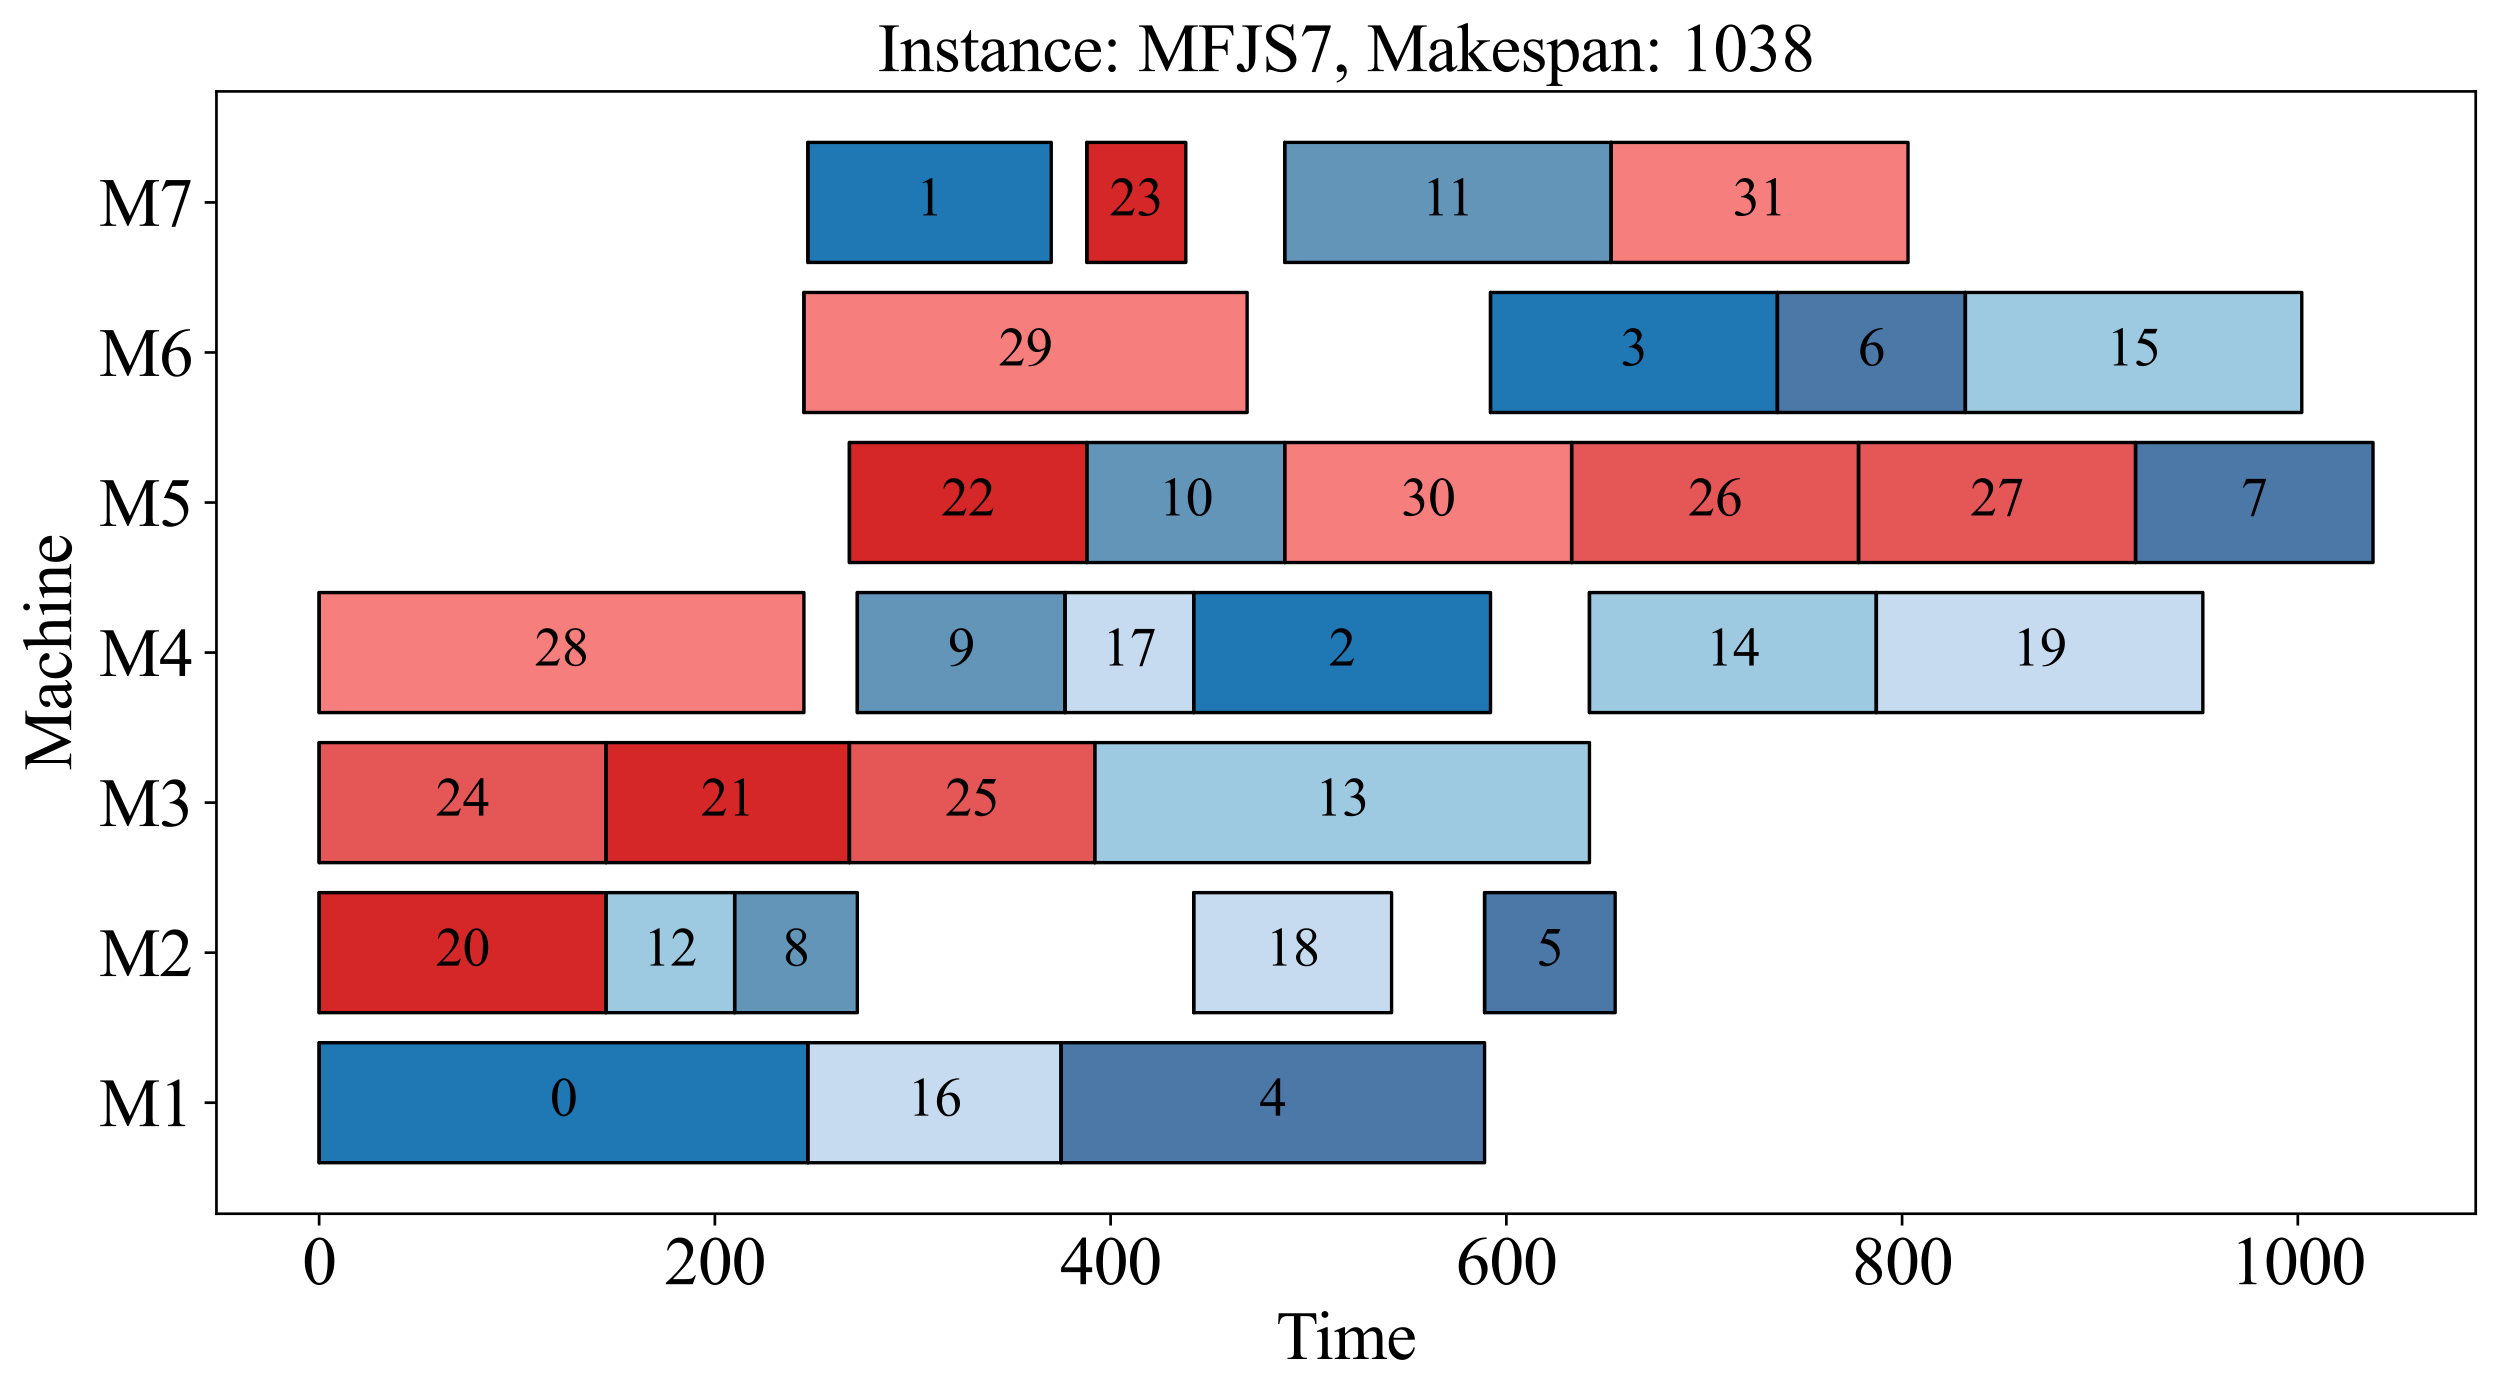 <?xml version="1.0" encoding="utf-8" standalone="no"?>
<!DOCTYPE svg PUBLIC "-//W3C//DTD SVG 1.1//EN"
  "http://www.w3.org/Graphics/SVG/1.1/DTD/svg11.dtd">
<svg xmlns:xlink="http://www.w3.org/1999/xlink" width="740.95pt" height="414.259pt" viewBox="0 0 740.95 414.259" xmlns="http://www.w3.org/2000/svg" version="1.1">
 <defs>
  <style type="text/css">*{stroke-linejoin: round; stroke-linecap: butt}</style>
 </defs>
 <g id="figure_1">
  <g id="patch_1">
   <path d="M 0 414.259 
L 740.95 414.259 
L 740.95 0 
L 0 0 
z
" style="fill: #ffffff"/>
  </g>
  <g id="axes_1">
   <g id="patch_2">
    <path d="M 64.15 359.728 
L 733.75 359.728 
L 733.75 27.087 
L 64.15 27.087 
z
" style="fill: #ffffff"/>
   </g>
   <g id="PolyCollection_1">
    <defs>
     <path id="mf89836105e" d="M 94.586 -69.651 
L 94.586 -105.228 
L 239.438 -105.228 
L 239.438 -69.651 
z
" style="stroke: #000000"/>
    </defs>
    <g clip-path="url(#p5d60ebfbbe)">
     <use xlink:href="#mf89836105e" x="0" y="414.259" style="fill: #1f77b4; stroke: #000000"/>
    </g>
   </g>
   <g id="PolyCollection_2">
    <path d="M 94.586 344.608 
L 94.586 309.031 
L 94.586 309.031 
L 94.586 344.608 
z
" clip-path="url(#p5d60ebfbbe)" style="fill: url(#h85e0f3975d); stroke: #000000"/>
   </g>
   <g id="PolyCollection_3">
    <defs>
     <path id="m69dcc6cccb" d="M 239.438 -69.651 
L 239.438 -105.228 
L 314.502 -105.228 
L 314.502 -69.651 
z
" style="stroke: #000000"/>
    </defs>
    <g clip-path="url(#p5d60ebfbbe)">
     <use xlink:href="#m69dcc6cccb" x="0" y="414.259" style="fill: #c6dbef; stroke: #000000"/>
    </g>
   </g>
   <g id="PolyCollection_4">
    <path d="M 239.438 344.608 
L 239.438 309.031 
L 239.438 309.031 
L 239.438 344.608 
z
" clip-path="url(#p5d60ebfbbe)" style="fill: url(#h85e0f3975d); stroke: #000000"/>
   </g>
   <g id="PolyCollection_5">
    <defs>
     <path id="m7024eeb50c" d="M 314.502 -69.651 
L 314.502 -105.228 
L 440.001 -105.228 
L 440.001 -69.651 
z
" style="stroke: #000000"/>
    </defs>
    <g clip-path="url(#p5d60ebfbbe)">
     <use xlink:href="#m7024eeb50c" x="0" y="414.259" style="fill: #4c78a8; stroke: #000000"/>
    </g>
   </g>
   <g id="PolyCollection_6">
    <path d="M 314.502 344.608 
L 314.502 309.031 
L 314.502 309.031 
L 314.502 344.608 
z
" clip-path="url(#p5d60ebfbbe)" style="fill: url(#h85e0f3975d); stroke: #000000"/>
   </g>
   <g id="PolyCollection_7">
    <defs>
     <path id="mab4f944aed" d="M 94.586 -114.122 
L 94.586 -149.698 
L 179.621 -149.698 
L 179.621 -114.122 
z
" style="stroke: #000000"/>
    </defs>
    <g clip-path="url(#p5d60ebfbbe)">
     <use xlink:href="#mab4f944aed" x="0" y="414.259" style="fill: #d62728; stroke: #000000"/>
    </g>
   </g>
   <g id="PolyCollection_8">
    <path d="M 94.586 300.137 
L 94.586 264.56 
L 94.586 264.56 
L 94.586 300.137 
z
" clip-path="url(#p5d60ebfbbe)" style="fill: url(#h85e0f3975d); stroke: #000000"/>
   </g>
   <g id="PolyCollection_9">
    <defs>
     <path id="m77230683ec" d="M 179.621 -114.122 
L 179.621 -149.698 
L 217.739 -149.698 
L 217.739 -114.122 
z
" style="stroke: #000000"/>
    </defs>
    <g clip-path="url(#p5d60ebfbbe)">
     <use xlink:href="#m77230683ec" x="0" y="414.259" style="fill: #9ecae1; stroke: #000000"/>
    </g>
   </g>
   <g id="PolyCollection_10">
    <path d="M 179.621 300.137 
L 179.621 264.56 
L 179.621 264.56 
L 179.621 300.137 
z
" clip-path="url(#p5d60ebfbbe)" style="fill: url(#h85e0f3975d); stroke: #000000"/>
   </g>
   <g id="PolyCollection_11">
    <defs>
     <path id="mb1f17c4c2d" d="M 217.739 -114.122 
L 217.739 -149.698 
L 254.099 -149.698 
L 254.099 -114.122 
z
" style="stroke: #000000"/>
    </defs>
    <g clip-path="url(#p5d60ebfbbe)">
     <use xlink:href="#mb1f17c4c2d" x="0" y="414.259" style="fill: #6395b9; stroke: #000000"/>
    </g>
   </g>
   <g id="PolyCollection_12">
    <path d="M 217.739 300.137 
L 217.739 264.56 
L 217.739 264.56 
L 217.739 300.137 
z
" clip-path="url(#p5d60ebfbbe)" style="fill: url(#h85e0f3975d); stroke: #000000"/>
   </g>
   <g id="PolyCollection_13">
    <defs>
     <path id="md729ed1749" d="M 353.794 -114.122 
L 353.794 -149.698 
L 412.438 -149.698 
L 412.438 -114.122 
z
" style="stroke: #000000"/>
    </defs>
    <g clip-path="url(#p5d60ebfbbe)">
     <use xlink:href="#md729ed1749" x="0" y="414.259" style="fill: #c6dbef; stroke: #000000"/>
    </g>
   </g>
   <g id="PolyCollection_14">
    <path d="M 353.794 300.137 
L 353.794 264.56 
L 353.794 264.56 
L 353.794 300.137 
z
" clip-path="url(#p5d60ebfbbe)" style="fill: url(#h85e0f3975d); stroke: #000000"/>
   </g>
   <g id="PolyCollection_15">
    <defs>
     <path id="m63393c65c1" d="M 440.001 -114.122 
L 440.001 -149.698 
L 478.706 -149.698 
L 478.706 -114.122 
z
" style="stroke: #000000"/>
    </defs>
    <g clip-path="url(#p5d60ebfbbe)">
     <use xlink:href="#m63393c65c1" x="0" y="414.259" style="fill: #4c78a8; stroke: #000000"/>
    </g>
   </g>
   <g id="PolyCollection_16">
    <path d="M 440.001 300.137 
L 440.001 264.56 
L 440.001 264.56 
L 440.001 300.137 
z
" clip-path="url(#p5d60ebfbbe)" style="fill: url(#h85e0f3975d); stroke: #000000"/>
   </g>
   <g id="PolyCollection_17">
    <defs>
     <path id="m875f317a3b" d="M 94.586 -158.592 
L 94.586 -194.169 
L 179.621 -194.169 
L 179.621 -158.592 
z
" style="stroke: #000000"/>
    </defs>
    <g clip-path="url(#p5d60ebfbbe)">
     <use xlink:href="#m875f317a3b" x="0" y="414.259" style="fill: #e45756; stroke: #000000"/>
    </g>
   </g>
   <g id="PolyCollection_18">
    <path d="M 94.586 255.666 
L 94.586 220.09 
L 94.586 220.09 
L 94.586 255.666 
z
" clip-path="url(#p5d60ebfbbe)" style="fill: url(#h85e0f3975d); stroke: #000000"/>
   </g>
   <g id="PolyCollection_19">
    <defs>
     <path id="mcb852b70fd" d="M 179.621 -158.592 
L 179.621 -194.169 
L 251.753 -194.169 
L 251.753 -158.592 
z
" style="stroke: #000000"/>
    </defs>
    <g clip-path="url(#p5d60ebfbbe)">
     <use xlink:href="#mcb852b70fd" x="0" y="414.259" style="fill: #d62728; stroke: #000000"/>
    </g>
   </g>
   <g id="PolyCollection_20">
    <path d="M 179.621 255.666 
L 179.621 220.09 
L 179.621 220.09 
L 179.621 255.666 
z
" clip-path="url(#p5d60ebfbbe)" style="fill: url(#h85e0f3975d); stroke: #000000"/>
   </g>
   <g id="PolyCollection_21">
    <defs>
     <path id="mfdaffe1501" d="M 251.753 -158.592 
L 251.753 -194.169 
L 324.472 -194.169 
L 324.472 -158.592 
z
" style="stroke: #000000"/>
    </defs>
    <g clip-path="url(#p5d60ebfbbe)">
     <use xlink:href="#mfdaffe1501" x="0" y="414.259" style="fill: #e45756; stroke: #000000"/>
    </g>
   </g>
   <g id="PolyCollection_22">
    <path d="M 251.753 255.666 
L 251.753 220.09 
L 251.753 220.09 
L 251.753 255.666 
z
" clip-path="url(#p5d60ebfbbe)" style="fill: url(#h85e0f3975d); stroke: #000000"/>
   </g>
   <g id="PolyCollection_23">
    <defs>
     <path id="m61d814d3f2" d="M 324.472 -158.592 
L 324.472 -194.169 
L 471.082 -194.169 
L 471.082 -158.592 
z
" style="stroke: #000000"/>
    </defs>
    <g clip-path="url(#p5d60ebfbbe)">
     <use xlink:href="#m61d814d3f2" x="0" y="414.259" style="fill: #9ecae1; stroke: #000000"/>
    </g>
   </g>
   <g id="PolyCollection_24">
    <path d="M 324.472 255.666 
L 324.472 220.09 
L 324.472 220.09 
L 324.472 255.666 
z
" clip-path="url(#p5d60ebfbbe)" style="fill: url(#h85e0f3975d); stroke: #000000"/>
   </g>
   <g id="PolyCollection_25">
    <defs>
     <path id="m79b94ce0c8" d="M 94.586 -203.063 
L 94.586 -238.639 
L 238.265 -238.639 
L 238.265 -203.063 
z
" style="stroke: #000000"/>
    </defs>
    <g clip-path="url(#p5d60ebfbbe)">
     <use xlink:href="#m79b94ce0c8" x="0" y="414.259" style="fill: #f67e7d; stroke: #000000"/>
    </g>
   </g>
   <g id="PolyCollection_26">
    <path d="M 94.586 211.196 
L 94.586 175.619 
L 94.586 175.619 
L 94.586 211.196 
z
" clip-path="url(#p5d60ebfbbe)" style="fill: url(#h85e0f3975d); stroke: #000000"/>
   </g>
   <g id="PolyCollection_27">
    <defs>
     <path id="mf07943f5a1" d="M 254.099 -203.063 
L 254.099 -238.639 
L 315.675 -238.639 
L 315.675 -203.063 
z
" style="stroke: #000000"/>
    </defs>
    <g clip-path="url(#p5d60ebfbbe)">
     <use xlink:href="#mf07943f5a1" x="0" y="414.259" style="fill: #6395b9; stroke: #000000"/>
    </g>
   </g>
   <g id="PolyCollection_28">
    <path d="M 254.099 211.196 
L 254.099 175.619 
L 254.099 175.619 
L 254.099 211.196 
z
" clip-path="url(#p5d60ebfbbe)" style="fill: url(#h85e0f3975d); stroke: #000000"/>
   </g>
   <g id="PolyCollection_29">
    <defs>
     <path id="madc2fd89ce" d="M 315.675 -203.063 
L 315.675 -238.639 
L 353.794 -238.639 
L 353.794 -203.063 
z
" style="stroke: #000000"/>
    </defs>
    <g clip-path="url(#p5d60ebfbbe)">
     <use xlink:href="#madc2fd89ce" x="0" y="414.259" style="fill: #c6dbef; stroke: #000000"/>
    </g>
   </g>
   <g id="PolyCollection_30">
    <path d="M 315.675 211.196 
L 315.675 175.619 
L 315.675 175.619 
L 315.675 211.196 
z
" clip-path="url(#p5d60ebfbbe)" style="fill: url(#h85e0f3975d); stroke: #000000"/>
   </g>
   <g id="PolyCollection_31">
    <defs>
     <path id="m8efc95ca44" d="M 353.794 -203.063 
L 353.794 -238.639 
L 441.76 -238.639 
L 441.76 -203.063 
z
" style="stroke: #000000"/>
    </defs>
    <g clip-path="url(#p5d60ebfbbe)">
     <use xlink:href="#m8efc95ca44" x="0" y="414.259" style="fill: #1f77b4; stroke: #000000"/>
    </g>
   </g>
   <g id="PolyCollection_32">
    <path d="M 353.794 211.196 
L 353.794 175.619 
L 353.794 175.619 
L 353.794 211.196 
z
" clip-path="url(#p5d60ebfbbe)" style="fill: url(#h85e0f3975d); stroke: #000000"/>
   </g>
   <g id="PolyCollection_33">
    <defs>
     <path id="me6c454a712" d="M 471.082 -203.063 
L 471.082 -238.639 
L 556.117 -238.639 
L 556.117 -203.063 
z
" style="stroke: #000000"/>
    </defs>
    <g clip-path="url(#p5d60ebfbbe)">
     <use xlink:href="#me6c454a712" x="0" y="414.259" style="fill: #9ecae1; stroke: #000000"/>
    </g>
   </g>
   <g id="PolyCollection_34">
    <path d="M 471.082 211.196 
L 471.082 175.619 
L 471.082 175.619 
L 471.082 211.196 
z
" clip-path="url(#p5d60ebfbbe)" style="fill: url(#h85e0f3975d); stroke: #000000"/>
   </g>
   <g id="PolyCollection_35">
    <defs>
     <path id="m1a53b608cd" d="M 556.117 -203.063 
L 556.117 -238.639 
L 652.88 -238.639 
L 652.88 -203.063 
z
" style="stroke: #000000"/>
    </defs>
    <g clip-path="url(#p5d60ebfbbe)">
     <use xlink:href="#m1a53b608cd" x="0" y="414.259" style="fill: #c6dbef; stroke: #000000"/>
    </g>
   </g>
   <g id="PolyCollection_36">
    <path d="M 556.117 211.196 
L 556.117 175.619 
L 556.117 175.619 
L 556.117 211.196 
z
" clip-path="url(#p5d60ebfbbe)" style="fill: url(#h85e0f3975d); stroke: #000000"/>
   </g>
   <g id="PolyCollection_37">
    <defs>
     <path id="m6e0bcd5941" d="M 251.753 -247.534 
L 251.753 -283.11 
L 322.126 -283.11 
L 322.126 -247.534 
z
" style="stroke: #000000"/>
    </defs>
    <g clip-path="url(#p5d60ebfbbe)">
     <use xlink:href="#m6e0bcd5941" x="0" y="414.259" style="fill: #d62728; stroke: #000000"/>
    </g>
   </g>
   <g id="PolyCollection_38">
    <path d="M 251.753 166.725 
L 251.753 131.149 
L 251.753 131.149 
L 251.753 166.725 
z
" clip-path="url(#p5d60ebfbbe)" style="fill: url(#h85e0f3975d); stroke: #000000"/>
   </g>
   <g id="PolyCollection_39">
    <defs>
     <path id="ma40f584b06" d="M 322.126 -247.534 
L 322.126 -283.11 
L 380.77 -283.11 
L 380.77 -247.534 
z
" style="stroke: #000000"/>
    </defs>
    <g clip-path="url(#p5d60ebfbbe)">
     <use xlink:href="#ma40f584b06" x="0" y="414.259" style="fill: #6395b9; stroke: #000000"/>
    </g>
   </g>
   <g id="PolyCollection_40">
    <path d="M 322.126 166.725 
L 322.126 131.149 
L 322.126 131.149 
L 322.126 166.725 
z
" clip-path="url(#p5d60ebfbbe)" style="fill: url(#h85e0f3975d); stroke: #000000"/>
   </g>
   <g id="PolyCollection_41">
    <defs>
     <path id="mcd72a013cd" d="M 380.77 -247.534 
L 380.77 -283.11 
L 465.804 -283.11 
L 465.804 -247.534 
z
" style="stroke: #000000"/>
    </defs>
    <g clip-path="url(#p5d60ebfbbe)">
     <use xlink:href="#mcd72a013cd" x="0" y="414.259" style="fill: #f67e7d; stroke: #000000"/>
    </g>
   </g>
   <g id="PolyCollection_42">
    <path d="M 380.77 166.725 
L 380.77 131.149 
L 380.77 131.149 
L 380.77 166.725 
z
" clip-path="url(#p5d60ebfbbe)" style="fill: url(#h85e0f3975d); stroke: #000000"/>
   </g>
   <g id="PolyCollection_43">
    <defs>
     <path id="m6e0ceb8369" d="M 465.804 -247.534 
L 465.804 -283.11 
L 550.839 -283.11 
L 550.839 -247.534 
z
" style="stroke: #000000"/>
    </defs>
    <g clip-path="url(#p5d60ebfbbe)">
     <use xlink:href="#m6e0ceb8369" x="0" y="414.259" style="fill: #e45756; stroke: #000000"/>
    </g>
   </g>
   <g id="PolyCollection_44">
    <path d="M 465.804 166.725 
L 465.804 131.149 
L 465.804 131.149 
L 465.804 166.725 
z
" clip-path="url(#p5d60ebfbbe)" style="fill: url(#h85e0f3975d); stroke: #000000"/>
   </g>
   <g id="PolyCollection_45">
    <defs>
     <path id="m9258ae0537" d="M 550.839 -247.534 
L 550.839 -283.11 
L 632.941 -283.11 
L 632.941 -247.534 
z
" style="stroke: #000000"/>
    </defs>
    <g clip-path="url(#p5d60ebfbbe)">
     <use xlink:href="#m9258ae0537" x="0" y="414.259" style="fill: #e45756; stroke: #000000"/>
    </g>
   </g>
   <g id="PolyCollection_46">
    <path d="M 550.839 166.725 
L 550.839 131.149 
L 550.839 131.149 
L 550.839 166.725 
z
" clip-path="url(#p5d60ebfbbe)" style="fill: url(#h85e0f3975d); stroke: #000000"/>
   </g>
   <g id="PolyCollection_47">
    <defs>
     <path id="md51c02281c" d="M 632.941 -247.534 
L 632.941 -283.11 
L 703.314 -283.11 
L 703.314 -247.534 
z
" style="stroke: #000000"/>
    </defs>
    <g clip-path="url(#p5d60ebfbbe)">
     <use xlink:href="#md51c02281c" x="0" y="414.259" style="fill: #4c78a8; stroke: #000000"/>
    </g>
   </g>
   <g id="PolyCollection_48">
    <path d="M 632.941 166.725 
L 632.941 131.149 
L 632.941 131.149 
L 632.941 166.725 
z
" clip-path="url(#p5d60ebfbbe)" style="fill: url(#h85e0f3975d); stroke: #000000"/>
   </g>
   <g id="PolyCollection_49">
    <defs>
     <path id="m4e1e59076a" d="M 238.265 -292.004 
L 238.265 -327.581 
L 369.628 -327.581 
L 369.628 -292.004 
z
" style="stroke: #000000"/>
    </defs>
    <g clip-path="url(#p5d60ebfbbe)">
     <use xlink:href="#m4e1e59076a" x="0" y="414.259" style="fill: #f67e7d; stroke: #000000"/>
    </g>
   </g>
   <g id="PolyCollection_50">
    <path d="M 238.265 122.255 
L 238.265 86.678 
L 238.265 86.678 
L 238.265 122.255 
z
" clip-path="url(#p5d60ebfbbe)" style="fill: url(#h85e0f3975d); stroke: #000000"/>
   </g>
   <g id="PolyCollection_51">
    <defs>
     <path id="m67e226ffb9" d="M 441.76 -292.004 
L 441.76 -327.581 
L 526.794 -327.581 
L 526.794 -292.004 
z
" style="stroke: #000000"/>
    </defs>
    <g clip-path="url(#p5d60ebfbbe)">
     <use xlink:href="#m67e226ffb9" x="0" y="414.259" style="fill: #1f77b4; stroke: #000000"/>
    </g>
   </g>
   <g id="PolyCollection_52">
    <path d="M 441.76 122.255 
L 441.76 86.678 
L 441.76 86.678 
L 441.76 122.255 
z
" clip-path="url(#p5d60ebfbbe)" style="fill: url(#h85e0f3975d); stroke: #000000"/>
   </g>
   <g id="PolyCollection_53">
    <defs>
     <path id="mf43736ccd5" d="M 526.794 -292.004 
L 526.794 -327.581 
L 582.506 -327.581 
L 582.506 -292.004 
z
" style="stroke: #000000"/>
    </defs>
    <g clip-path="url(#p5d60ebfbbe)">
     <use xlink:href="#mf43736ccd5" x="0" y="414.259" style="fill: #4c78a8; stroke: #000000"/>
    </g>
   </g>
   <g id="PolyCollection_54">
    <path d="M 526.794 122.255 
L 526.794 86.678 
L 526.794 86.678 
L 526.794 122.255 
z
" clip-path="url(#p5d60ebfbbe)" style="fill: url(#h85e0f3975d); stroke: #000000"/>
   </g>
   <g id="PolyCollection_55">
    <defs>
     <path id="m396c4f2f65" d="M 582.506 -292.004 
L 582.506 -327.581 
L 682.202 -327.581 
L 682.202 -292.004 
z
" style="stroke: #000000"/>
    </defs>
    <g clip-path="url(#p5d60ebfbbe)">
     <use xlink:href="#m396c4f2f65" x="0" y="414.259" style="fill: #9ecae1; stroke: #000000"/>
    </g>
   </g>
   <g id="PolyCollection_56">
    <path d="M 582.506 122.255 
L 582.506 86.678 
L 582.506 86.678 
L 582.506 122.255 
z
" clip-path="url(#p5d60ebfbbe)" style="fill: url(#h85e0f3975d); stroke: #000000"/>
   </g>
   <g id="PolyCollection_57">
    <defs>
     <path id="m95ae9abbe9" d="M 239.438 -336.475 
L 239.438 -372.051 
L 311.57 -372.051 
L 311.57 -336.475 
z
" style="stroke: #000000"/>
    </defs>
    <g clip-path="url(#p5d60ebfbbe)">
     <use xlink:href="#m95ae9abbe9" x="0" y="414.259" style="fill: #1f77b4; stroke: #000000"/>
    </g>
   </g>
   <g id="PolyCollection_58">
    <path d="M 239.438 77.784 
L 239.438 42.208 
L 239.438 42.208 
L 239.438 77.784 
z
" clip-path="url(#p5d60ebfbbe)" style="fill: url(#h85e0f3975d); stroke: #000000"/>
   </g>
   <g id="PolyCollection_59">
    <defs>
     <path id="mf5d8f5b288" d="M 322.126 -336.475 
L 322.126 -372.051 
L 351.448 -372.051 
L 351.448 -336.475 
z
" style="stroke: #000000"/>
    </defs>
    <g clip-path="url(#p5d60ebfbbe)">
     <use xlink:href="#mf5d8f5b288" x="0" y="414.259" style="fill: #d62728; stroke: #000000"/>
    </g>
   </g>
   <g id="PolyCollection_60">
    <path d="M 322.126 77.784 
L 322.126 42.208 
L 322.126 42.208 
L 322.126 77.784 
z
" clip-path="url(#p5d60ebfbbe)" style="fill: url(#h85e0f3975d); stroke: #000000"/>
   </g>
   <g id="PolyCollection_61">
    <defs>
     <path id="m9a41a1185f" d="M 380.77 -336.475 
L 380.77 -372.051 
L 477.533 -372.051 
L 477.533 -336.475 
z
" style="stroke: #000000"/>
    </defs>
    <g clip-path="url(#p5d60ebfbbe)">
     <use xlink:href="#m9a41a1185f" x="0" y="414.259" style="fill: #6395b9; stroke: #000000"/>
    </g>
   </g>
   <g id="PolyCollection_62">
    <path d="M 380.77 77.784 
L 380.77 42.208 
L 380.77 42.208 
L 380.77 77.784 
z
" clip-path="url(#p5d60ebfbbe)" style="fill: url(#h85e0f3975d); stroke: #000000"/>
   </g>
   <g id="PolyCollection_63">
    <defs>
     <path id="m4ab8ba7b19" d="M 477.533 -336.475 
L 477.533 -372.051 
L 565.5 -372.051 
L 565.5 -336.475 
z
" style="stroke: #000000"/>
    </defs>
    <g clip-path="url(#p5d60ebfbbe)">
     <use xlink:href="#m4ab8ba7b19" x="0" y="414.259" style="fill: #f67e7d; stroke: #000000"/>
    </g>
   </g>
   <g id="PolyCollection_64">
    <path d="M 477.533 77.784 
L 477.533 42.208 
L 477.533 42.208 
L 477.533 77.784 
z
" clip-path="url(#p5d60ebfbbe)" style="fill: url(#h85e0f3975d); stroke: #000000"/>
   </g>
   <g id="matplotlib.axis_1">
    <g id="xtick_1">
     <g id="line2d_1">
      <defs>
       <path id="m7e7c1e5ba7" d="M 0 0 
L 0 3.5 
" style="stroke: #000000; stroke-width: 0.8"/>
      </defs>
      <g>
       <use xlink:href="#m7e7c1e5ba7" x="94.586" y="359.728" style="stroke: #000000; stroke-width: 0.8"/>
      </g>
     </g>
     <g id="text_1">
      <!-- 0 -->
      <g transform="translate(89.586 380.615) scale(0.2 -0.2)">
       <defs>
        <path id="TimesNewRomanPSMT-30" d="M 231 2094 
Q 231 2819 450 3342 
Q 669 3866 1031 4122 
Q 1313 4325 1613 4325 
Q 2100 4325 2488 3828 
Q 2972 3213 2972 2159 
Q 2972 1422 2759 906 
Q 2547 391 2217 158 
Q 1888 -75 1581 -75 
Q 975 -75 572 641 
Q 231 1244 231 2094 
z
M 844 2016 
Q 844 1141 1059 588 
Q 1238 122 1591 122 
Q 1759 122 1940 273 
Q 2122 425 2216 781 
Q 2359 1319 2359 2297 
Q 2359 3022 2209 3506 
Q 2097 3866 1919 4016 
Q 1791 4119 1609 4119 
Q 1397 4119 1231 3928 
Q 1006 3669 925 3112 
Q 844 2556 844 2016 
z
" transform="scale(0.016)"/>
       </defs>
       <use xlink:href="#TimesNewRomanPSMT-30"/>
      </g>
     </g>
    </g>
    <g id="xtick_2">
     <g id="line2d_2">
      <g>
       <use xlink:href="#m7e7c1e5ba7" x="211.875" y="359.728" style="stroke: #000000; stroke-width: 0.8"/>
      </g>
     </g>
     <g id="text_2">
      <!-- 200 -->
      <g transform="translate(196.875 380.615) scale(0.2 -0.2)">
       <defs>
        <path id="TimesNewRomanPSMT-32" d="M 2934 816 
L 2638 0 
L 138 0 
L 138 116 
Q 1241 1122 1691 1759 
Q 2141 2397 2141 2925 
Q 2141 3328 1894 3587 
Q 1647 3847 1303 3847 
Q 991 3847 742 3664 
Q 494 3481 375 3128 
L 259 3128 
Q 338 3706 661 4015 
Q 984 4325 1469 4325 
Q 1984 4325 2329 3994 
Q 2675 3663 2675 3213 
Q 2675 2891 2525 2569 
Q 2294 2063 1775 1497 
Q 997 647 803 472 
L 1909 472 
Q 2247 472 2383 497 
Q 2519 522 2628 598 
Q 2738 675 2819 816 
L 2934 816 
z
" transform="scale(0.016)"/>
       </defs>
       <use xlink:href="#TimesNewRomanPSMT-32"/>
       <use xlink:href="#TimesNewRomanPSMT-30" x="50"/>
       <use xlink:href="#TimesNewRomanPSMT-30" x="100"/>
      </g>
     </g>
    </g>
    <g id="xtick_3">
     <g id="line2d_3">
      <g>
       <use xlink:href="#m7e7c1e5ba7" x="329.163" y="359.728" style="stroke: #000000; stroke-width: 0.8"/>
      </g>
     </g>
     <g id="text_3">
      <!-- 400 -->
      <g transform="translate(314.163 380.615) scale(0.2 -0.2)">
       <defs>
        <path id="TimesNewRomanPSMT-34" d="M 2978 1563 
L 2978 1119 
L 2409 1119 
L 2409 0 
L 1894 0 
L 1894 1119 
L 100 1119 
L 100 1519 
L 2066 4325 
L 2409 4325 
L 2409 1563 
L 2978 1563 
z
M 1894 1563 
L 1894 3666 
L 406 1563 
L 1894 1563 
z
" transform="scale(0.016)"/>
       </defs>
       <use xlink:href="#TimesNewRomanPSMT-34"/>
       <use xlink:href="#TimesNewRomanPSMT-30" x="50"/>
       <use xlink:href="#TimesNewRomanPSMT-30" x="100"/>
      </g>
     </g>
    </g>
    <g id="xtick_4">
     <g id="line2d_4">
      <g>
       <use xlink:href="#m7e7c1e5ba7" x="446.452" y="359.728" style="stroke: #000000; stroke-width: 0.8"/>
      </g>
     </g>
     <g id="text_4">
      <!-- 600 -->
      <g transform="translate(431.452 380.615) scale(0.2 -0.2)">
       <defs>
        <path id="TimesNewRomanPSMT-36" d="M 2869 4325 
L 2869 4209 
Q 2456 4169 2195 4045 
Q 1934 3922 1679 3669 
Q 1425 3416 1258 3105 
Q 1091 2794 978 2366 
Q 1428 2675 1881 2675 
Q 2316 2675 2634 2325 
Q 2953 1975 2953 1425 
Q 2953 894 2631 456 
Q 2244 -75 1606 -75 
Q 1172 -75 869 213 
Q 275 772 275 1663 
Q 275 2231 503 2743 
Q 731 3256 1154 3653 
Q 1578 4050 1965 4187 
Q 2353 4325 2688 4325 
L 2869 4325 
z
M 925 2138 
Q 869 1716 869 1456 
Q 869 1156 980 804 
Q 1091 453 1309 247 
Q 1469 100 1697 100 
Q 1969 100 2183 356 
Q 2397 613 2397 1088 
Q 2397 1622 2184 2012 
Q 1972 2403 1581 2403 
Q 1463 2403 1327 2353 
Q 1191 2303 925 2138 
z
" transform="scale(0.016)"/>
       </defs>
       <use xlink:href="#TimesNewRomanPSMT-36"/>
       <use xlink:href="#TimesNewRomanPSMT-30" x="50"/>
       <use xlink:href="#TimesNewRomanPSMT-30" x="100"/>
      </g>
     </g>
    </g>
    <g id="xtick_5">
     <g id="line2d_5">
      <g>
       <use xlink:href="#m7e7c1e5ba7" x="563.74" y="359.728" style="stroke: #000000; stroke-width: 0.8"/>
      </g>
     </g>
     <g id="text_5">
      <!-- 800 -->
      <g transform="translate(548.74 380.615) scale(0.2 -0.2)">
       <defs>
        <path id="TimesNewRomanPSMT-38" d="M 1228 2134 
Q 725 2547 579 2797 
Q 434 3047 434 3316 
Q 434 3728 753 4026 
Q 1072 4325 1600 4325 
Q 2113 4325 2425 4047 
Q 2738 3769 2738 3413 
Q 2738 3175 2569 2928 
Q 2400 2681 1866 2347 
Q 2416 1922 2594 1678 
Q 2831 1359 2831 1006 
Q 2831 559 2490 242 
Q 2150 -75 1597 -75 
Q 994 -75 656 303 
Q 388 606 388 966 
Q 388 1247 577 1523 
Q 766 1800 1228 2134 
z
M 1719 2469 
Q 2094 2806 2194 3001 
Q 2294 3197 2294 3444 
Q 2294 3772 2109 3958 
Q 1925 4144 1606 4144 
Q 1288 4144 1088 3959 
Q 888 3775 888 3528 
Q 888 3366 970 3203 
Q 1053 3041 1206 2894 
L 1719 2469 
z
M 1375 2016 
Q 1116 1797 991 1539 
Q 866 1281 866 981 
Q 866 578 1086 336 
Q 1306 94 1647 94 
Q 1984 94 2187 284 
Q 2391 475 2391 747 
Q 2391 972 2272 1150 
Q 2050 1481 1375 2016 
z
" transform="scale(0.016)"/>
       </defs>
       <use xlink:href="#TimesNewRomanPSMT-38"/>
       <use xlink:href="#TimesNewRomanPSMT-30" x="50"/>
       <use xlink:href="#TimesNewRomanPSMT-30" x="100"/>
      </g>
     </g>
    </g>
    <g id="xtick_6">
     <g id="line2d_6">
      <g>
       <use xlink:href="#m7e7c1e5ba7" x="681.029" y="359.728" style="stroke: #000000; stroke-width: 0.8"/>
      </g>
     </g>
     <g id="text_6">
      <!-- 1000 -->
      <g transform="translate(661.029 380.615) scale(0.2 -0.2)">
       <defs>
        <path id="TimesNewRomanPSMT-31" d="M 750 3822 
L 1781 4325 
L 1884 4325 
L 1884 747 
Q 1884 391 1914 303 
Q 1944 216 2037 169 
Q 2131 122 2419 116 
L 2419 0 
L 825 0 
L 825 116 
Q 1125 122 1212 167 
Q 1300 213 1334 289 
Q 1369 366 1369 747 
L 1369 3034 
Q 1369 3497 1338 3628 
Q 1316 3728 1258 3775 
Q 1200 3822 1119 3822 
Q 1003 3822 797 3725 
L 750 3822 
z
" transform="scale(0.016)"/>
       </defs>
       <use xlink:href="#TimesNewRomanPSMT-31"/>
       <use xlink:href="#TimesNewRomanPSMT-30" x="50"/>
       <use xlink:href="#TimesNewRomanPSMT-30" x="100"/>
       <use xlink:href="#TimesNewRomanPSMT-30" x="150"/>
      </g>
     </g>
    </g>
    <g id="text_7">
     <!-- Time -->
     <g transform="translate(378.197 402.781) scale(0.2 -0.2)">
      <defs>
       <path id="TimesNewRomanPSMT-54" d="M 3703 4238 
L 3750 3244 
L 3631 3244 
Q 3597 3506 3538 3619 
Q 3441 3800 3280 3886 
Q 3119 3972 2856 3972 
L 2259 3972 
L 2259 734 
Q 2259 344 2344 247 
Q 2463 116 2709 116 
L 2856 116 
L 2856 0 
L 1059 0 
L 1059 116 
L 1209 116 
Q 1478 116 1591 278 
Q 1659 378 1659 734 
L 1659 3972 
L 1150 3972 
Q 853 3972 728 3928 
Q 566 3869 450 3700 
Q 334 3531 313 3244 
L 194 3244 
L 244 4238 
L 3703 4238 
z
" transform="scale(0.016)"/>
       <path id="TimesNewRomanPSMT-69" d="M 928 4444 
Q 1059 4444 1151 4351 
Q 1244 4259 1244 4128 
Q 1244 3997 1151 3903 
Q 1059 3809 928 3809 
Q 797 3809 703 3903 
Q 609 3997 609 4128 
Q 609 4259 701 4351 
Q 794 4444 928 4444 
z
M 1188 2947 
L 1188 647 
Q 1188 378 1227 289 
Q 1266 200 1342 156 
Q 1419 113 1622 113 
L 1622 0 
L 231 0 
L 231 113 
Q 441 113 512 153 
Q 584 194 626 287 
Q 669 381 669 647 
L 669 1750 
Q 669 2216 641 2353 
Q 619 2453 572 2492 
Q 525 2531 444 2531 
Q 356 2531 231 2484 
L 188 2597 
L 1050 2947 
L 1188 2947 
z
" transform="scale(0.016)"/>
       <path id="TimesNewRomanPSMT-6d" d="M 1050 2338 
Q 1363 2650 1419 2697 
Q 1559 2816 1721 2881 
Q 1884 2947 2044 2947 
Q 2313 2947 2506 2790 
Q 2700 2634 2766 2338 
Q 3088 2713 3309 2830 
Q 3531 2947 3766 2947 
Q 3994 2947 4170 2830 
Q 4347 2713 4450 2447 
Q 4519 2266 4519 1878 
L 4519 647 
Q 4519 378 4559 278 
Q 4591 209 4675 161 
Q 4759 113 4950 113 
L 4950 0 
L 3538 0 
L 3538 113 
L 3597 113 
Q 3781 113 3884 184 
Q 3956 234 3988 344 
Q 4000 397 4000 647 
L 4000 1878 
Q 4000 2228 3916 2372 
Q 3794 2572 3525 2572 
Q 3359 2572 3192 2489 
Q 3025 2406 2788 2181 
L 2781 2147 
L 2788 2013 
L 2788 647 
Q 2788 353 2820 281 
Q 2853 209 2943 161 
Q 3034 113 3253 113 
L 3253 0 
L 1806 0 
L 1806 113 
Q 2044 113 2133 169 
Q 2222 225 2256 338 
Q 2272 391 2272 647 
L 2272 1878 
Q 2272 2228 2169 2381 
Q 2031 2581 1784 2581 
Q 1616 2581 1450 2491 
Q 1191 2353 1050 2181 
L 1050 647 
Q 1050 366 1089 281 
Q 1128 197 1204 155 
Q 1281 113 1516 113 
L 1516 0 
L 100 0 
L 100 113 
Q 297 113 375 155 
Q 453 197 493 289 
Q 534 381 534 647 
L 534 1741 
Q 534 2213 506 2350 
Q 484 2453 437 2492 
Q 391 2531 309 2531 
Q 222 2531 100 2484 
L 53 2597 
L 916 2947 
L 1050 2947 
L 1050 2338 
z
" transform="scale(0.016)"/>
       <path id="TimesNewRomanPSMT-65" d="M 681 1784 
Q 678 1147 991 784 
Q 1303 422 1725 422 
Q 2006 422 2214 576 
Q 2422 731 2563 1106 
L 2659 1044 
Q 2594 616 2278 264 
Q 1963 -88 1488 -88 
Q 972 -88 605 314 
Q 238 716 238 1394 
Q 238 2128 614 2539 
Q 991 2950 1559 2950 
Q 2041 2950 2350 2633 
Q 2659 2316 2659 1784 
L 681 1784 
z
M 681 1966 
L 2006 1966 
Q 1991 2241 1941 2353 
Q 1863 2528 1708 2628 
Q 1553 2728 1384 2728 
Q 1125 2728 920 2526 
Q 716 2325 681 1966 
z
" transform="scale(0.016)"/>
      </defs>
      <use xlink:href="#TimesNewRomanPSMT-54"/>
      <use xlink:href="#TimesNewRomanPSMT-69" x="57.584"/>
      <use xlink:href="#TimesNewRomanPSMT-6d" x="85.367"/>
      <use xlink:href="#TimesNewRomanPSMT-65" x="163.15"/>
     </g>
    </g>
   </g>
   <g id="matplotlib.axis_2">
    <g id="ytick_1">
     <g id="line2d_7">
      <defs>
       <path id="mf044cdac7d" d="M 0 0 
L -3.5 0 
" style="stroke: #000000; stroke-width: 0.8"/>
      </defs>
      <g>
       <use xlink:href="#mf044cdac7d" x="64.15" y="326.819" style="stroke: #000000; stroke-width: 0.8"/>
      </g>
     </g>
     <g id="text_8">
      <!-- M1 -->
      <g transform="translate(29.366 333.763) scale(0.2 -0.2)">
       <defs>
        <path id="TimesNewRomanPSMT-4d" d="M 2619 0 
L 981 3566 
L 981 734 
Q 981 344 1066 247 
Q 1181 116 1431 116 
L 1581 116 
L 1581 0 
L 106 0 
L 106 116 
L 256 116 
Q 525 116 638 278 
Q 706 378 706 734 
L 706 3503 
Q 706 3784 644 3909 
Q 600 4000 483 4061 
Q 366 4122 106 4122 
L 106 4238 
L 1306 4238 
L 2844 922 
L 4356 4238 
L 5556 4238 
L 5556 4122 
L 5409 4122 
Q 5138 4122 5025 3959 
Q 4956 3859 4956 3503 
L 4956 734 
Q 4956 344 5044 247 
Q 5159 116 5409 116 
L 5556 116 
L 5556 0 
L 3756 0 
L 3756 116 
L 3906 116 
Q 4178 116 4288 278 
Q 4356 378 4356 734 
L 4356 3566 
L 2722 0 
L 2619 0 
z
" transform="scale(0.016)"/>
       </defs>
       <use xlink:href="#TimesNewRomanPSMT-4d"/>
       <use xlink:href="#TimesNewRomanPSMT-31" x="88.916"/>
      </g>
     </g>
    </g>
    <g id="ytick_2">
     <g id="line2d_8">
      <g>
       <use xlink:href="#mf044cdac7d" x="64.15" y="282.349" style="stroke: #000000; stroke-width: 0.8"/>
      </g>
     </g>
     <g id="text_9">
      <!-- M2 -->
      <g transform="translate(29.366 289.292) scale(0.2 -0.2)">
       <use xlink:href="#TimesNewRomanPSMT-4d"/>
       <use xlink:href="#TimesNewRomanPSMT-32" x="88.916"/>
      </g>
     </g>
    </g>
    <g id="ytick_3">
     <g id="line2d_9">
      <g>
       <use xlink:href="#mf044cdac7d" x="64.15" y="237.878" style="stroke: #000000; stroke-width: 0.8"/>
      </g>
     </g>
     <g id="text_10">
      <!-- M3 -->
      <g transform="translate(29.366 244.822) scale(0.2 -0.2)">
       <defs>
        <path id="TimesNewRomanPSMT-33" d="M 325 3431 
Q 506 3859 782 4092 
Q 1059 4325 1472 4325 
Q 1981 4325 2253 3994 
Q 2459 3747 2459 3466 
Q 2459 3003 1878 2509 
Q 2269 2356 2469 2072 
Q 2669 1788 2669 1403 
Q 2669 853 2319 450 
Q 1863 -75 997 -75 
Q 569 -75 414 31 
Q 259 138 259 259 
Q 259 350 332 419 
Q 406 488 509 488 
Q 588 488 669 463 
Q 722 447 909 348 
Q 1097 250 1169 231 
Q 1284 197 1416 197 
Q 1734 197 1970 444 
Q 2206 691 2206 1028 
Q 2206 1275 2097 1509 
Q 2016 1684 1919 1775 
Q 1784 1900 1550 2001 
Q 1316 2103 1072 2103 
L 972 2103 
L 972 2197 
Q 1219 2228 1467 2375 
Q 1716 2522 1828 2728 
Q 1941 2934 1941 3181 
Q 1941 3503 1739 3701 
Q 1538 3900 1238 3900 
Q 753 3900 428 3381 
L 325 3431 
z
" transform="scale(0.016)"/>
       </defs>
       <use xlink:href="#TimesNewRomanPSMT-4d"/>
       <use xlink:href="#TimesNewRomanPSMT-33" x="88.916"/>
      </g>
     </g>
    </g>
    <g id="ytick_4">
     <g id="line2d_10">
      <g>
       <use xlink:href="#mf044cdac7d" x="64.15" y="193.407" style="stroke: #000000; stroke-width: 0.8"/>
      </g>
     </g>
     <g id="text_11">
      <!-- M4 -->
      <g transform="translate(29.366 200.351) scale(0.2 -0.2)">
       <use xlink:href="#TimesNewRomanPSMT-4d"/>
       <use xlink:href="#TimesNewRomanPSMT-34" x="88.916"/>
      </g>
     </g>
    </g>
    <g id="ytick_5">
     <g id="line2d_11">
      <g>
       <use xlink:href="#mf044cdac7d" x="64.15" y="148.937" style="stroke: #000000; stroke-width: 0.8"/>
      </g>
     </g>
     <g id="text_12">
      <!-- M5 -->
      <g transform="translate(29.366 155.881) scale(0.2 -0.2)">
       <defs>
        <path id="TimesNewRomanPSMT-35" d="M 2778 4238 
L 2534 3706 
L 1259 3706 
L 981 3138 
Q 1809 3016 2294 2522 
Q 2709 2097 2709 1522 
Q 2709 1188 2573 903 
Q 2438 619 2231 419 
Q 2025 219 1772 97 
Q 1413 -75 1034 -75 
Q 653 -75 479 54 
Q 306 184 306 341 
Q 306 428 378 495 
Q 450 563 559 563 
Q 641 563 702 538 
Q 763 513 909 409 
Q 1144 247 1384 247 
Q 1750 247 2026 523 
Q 2303 800 2303 1197 
Q 2303 1581 2056 1914 
Q 1809 2247 1375 2428 
Q 1034 2569 447 2591 
L 1259 4238 
L 2778 4238 
z
" transform="scale(0.016)"/>
       </defs>
       <use xlink:href="#TimesNewRomanPSMT-4d"/>
       <use xlink:href="#TimesNewRomanPSMT-35" x="88.916"/>
      </g>
     </g>
    </g>
    <g id="ytick_6">
     <g id="line2d_12">
      <g>
       <use xlink:href="#mf044cdac7d" x="64.15" y="104.466" style="stroke: #000000; stroke-width: 0.8"/>
      </g>
     </g>
     <g id="text_13">
      <!-- M6 -->
      <g transform="translate(29.366 111.41) scale(0.2 -0.2)">
       <use xlink:href="#TimesNewRomanPSMT-4d"/>
       <use xlink:href="#TimesNewRomanPSMT-36" x="88.916"/>
      </g>
     </g>
    </g>
    <g id="ytick_7">
     <g id="line2d_13">
      <g>
       <use xlink:href="#mf044cdac7d" x="64.15" y="59.996" style="stroke: #000000; stroke-width: 0.8"/>
      </g>
     </g>
     <g id="text_14">
      <!-- M7 -->
      <g transform="translate(29.366 66.939) scale(0.2 -0.2)">
       <defs>
        <path id="TimesNewRomanPSMT-37" d="M 644 4238 
L 2916 4238 
L 2916 4119 
L 1503 -88 
L 1153 -88 
L 2419 3728 
L 1253 3728 
Q 900 3728 750 3644 
Q 488 3500 328 3200 
L 238 3234 
L 644 4238 
z
" transform="scale(0.016)"/>
       </defs>
       <use xlink:href="#TimesNewRomanPSMT-4d"/>
       <use xlink:href="#TimesNewRomanPSMT-37" x="88.916"/>
      </g>
     </g>
    </g>
    <g id="text_15">
     <!-- Machine -->
     <g transform="translate(21.087 228.395) rotate(-90) scale(0.2 -0.2)">
      <defs>
       <path id="TimesNewRomanPSMT-61" d="M 1822 413 
Q 1381 72 1269 19 
Q 1100 -59 909 -59 
Q 613 -59 420 144 
Q 228 347 228 678 
Q 228 888 322 1041 
Q 450 1253 767 1440 
Q 1084 1628 1822 1897 
L 1822 2009 
Q 1822 2438 1686 2597 
Q 1550 2756 1291 2756 
Q 1094 2756 978 2650 
Q 859 2544 859 2406 
L 866 2225 
Q 866 2081 792 2003 
Q 719 1925 600 1925 
Q 484 1925 411 2006 
Q 338 2088 338 2228 
Q 338 2497 613 2722 
Q 888 2947 1384 2947 
Q 1766 2947 2009 2819 
Q 2194 2722 2281 2516 
Q 2338 2381 2338 1966 
L 2338 994 
Q 2338 584 2353 492 
Q 2369 400 2405 369 
Q 2441 338 2488 338 
Q 2538 338 2575 359 
Q 2641 400 2828 588 
L 2828 413 
Q 2478 -56 2159 -56 
Q 2006 -56 1915 50 
Q 1825 156 1822 413 
z
M 1822 616 
L 1822 1706 
Q 1350 1519 1213 1441 
Q 966 1303 859 1153 
Q 753 1003 753 825 
Q 753 600 887 451 
Q 1022 303 1197 303 
Q 1434 303 1822 616 
z
" transform="scale(0.016)"/>
       <path id="TimesNewRomanPSMT-63" d="M 2631 1088 
Q 2516 522 2178 217 
Q 1841 -88 1431 -88 
Q 944 -88 581 321 
Q 219 731 219 1428 
Q 219 2103 620 2525 
Q 1022 2947 1584 2947 
Q 2006 2947 2278 2723 
Q 2550 2500 2550 2259 
Q 2550 2141 2473 2067 
Q 2397 1994 2259 1994 
Q 2075 1994 1981 2113 
Q 1928 2178 1911 2362 
Q 1894 2547 1784 2644 
Q 1675 2738 1481 2738 
Q 1169 2738 978 2506 
Q 725 2200 725 1697 
Q 725 1184 976 792 
Q 1228 400 1656 400 
Q 1963 400 2206 609 
Q 2378 753 2541 1131 
L 2631 1088 
z
" transform="scale(0.016)"/>
       <path id="TimesNewRomanPSMT-68" d="M 1041 4444 
L 1041 2350 
Q 1388 2731 1591 2839 
Q 1794 2947 1997 2947 
Q 2241 2947 2416 2812 
Q 2591 2678 2675 2391 
Q 2734 2191 2734 1659 
L 2734 647 
Q 2734 375 2778 275 
Q 2809 200 2884 156 
Q 2959 113 3159 113 
L 3159 0 
L 1753 0 
L 1753 113 
L 1819 113 
Q 2019 113 2097 173 
Q 2175 234 2206 353 
Q 2216 403 2216 647 
L 2216 1659 
Q 2216 2128 2167 2275 
Q 2119 2422 2012 2495 
Q 1906 2569 1756 2569 
Q 1603 2569 1437 2487 
Q 1272 2406 1041 2159 
L 1041 647 
Q 1041 353 1073 281 
Q 1106 209 1195 161 
Q 1284 113 1503 113 
L 1503 0 
L 84 0 
L 84 113 
Q 275 113 384 172 
Q 447 203 484 290 
Q 522 378 522 647 
L 522 3238 
Q 522 3728 498 3840 
Q 475 3953 426 3993 
Q 378 4034 297 4034 
Q 231 4034 84 3984 
L 41 4094 
L 897 4444 
L 1041 4444 
z
" transform="scale(0.016)"/>
       <path id="TimesNewRomanPSMT-6e" d="M 1034 2341 
Q 1538 2947 1994 2947 
Q 2228 2947 2397 2830 
Q 2566 2713 2666 2444 
Q 2734 2256 2734 1869 
L 2734 647 
Q 2734 375 2778 278 
Q 2813 200 2889 156 
Q 2966 113 3172 113 
L 3172 0 
L 1756 0 
L 1756 113 
L 1816 113 
Q 2016 113 2095 173 
Q 2175 234 2206 353 
Q 2219 400 2219 647 
L 2219 1819 
Q 2219 2209 2117 2386 
Q 2016 2563 1775 2563 
Q 1403 2563 1034 2156 
L 1034 647 
Q 1034 356 1069 288 
Q 1113 197 1189 155 
Q 1266 113 1500 113 
L 1500 0 
L 84 0 
L 84 113 
L 147 113 
Q 366 113 442 223 
Q 519 334 519 647 
L 519 1709 
Q 519 2225 495 2337 
Q 472 2450 423 2490 
Q 375 2531 294 2531 
Q 206 2531 84 2484 
L 38 2597 
L 900 2947 
L 1034 2947 
L 1034 2341 
z
" transform="scale(0.016)"/>
      </defs>
      <use xlink:href="#TimesNewRomanPSMT-4d"/>
      <use xlink:href="#TimesNewRomanPSMT-61" x="88.916"/>
      <use xlink:href="#TimesNewRomanPSMT-63" x="133.301"/>
      <use xlink:href="#TimesNewRomanPSMT-68" x="177.686"/>
      <use xlink:href="#TimesNewRomanPSMT-69" x="227.686"/>
      <use xlink:href="#TimesNewRomanPSMT-6e" x="255.469"/>
      <use xlink:href="#TimesNewRomanPSMT-65" x="305.469"/>
     </g>
    </g>
   </g>
   <g id="patch_3">
    <path d="M 64.15 359.728 
L 64.15 27.087 
" style="fill: none; stroke: #000000; stroke-width: 0.8; stroke-linejoin: miter; stroke-linecap: square"/>
   </g>
   <g id="patch_4">
    <path d="M 733.75 359.728 
L 733.75 27.087 
" style="fill: none; stroke: #000000; stroke-width: 0.8; stroke-linejoin: miter; stroke-linecap: square"/>
   </g>
   <g id="patch_5">
    <path d="M 64.15 359.728 
L 733.75 359.728 
" style="fill: none; stroke: #000000; stroke-width: 0.8; stroke-linejoin: miter; stroke-linecap: square"/>
   </g>
   <g id="patch_6">
    <path d="M 64.15 27.087 
L 733.75 27.087 
" style="fill: none; stroke: #000000; stroke-width: 0.8; stroke-linejoin: miter; stroke-linecap: square"/>
   </g>
   <g id="text_16">
    <!-- 0 -->
    <g transform="translate(163.012 330.663) scale(0.16 -0.16)">
     <use xlink:href="#TimesNewRomanPSMT-30"/>
    </g>
   </g>
   <g id="text_17">
    <!-- 16 -->
    <g transform="translate(268.97 330.663) scale(0.16 -0.16)">
     <use xlink:href="#TimesNewRomanPSMT-31"/>
     <use xlink:href="#TimesNewRomanPSMT-36" x="50"/>
    </g>
   </g>
   <g id="text_18">
    <!-- 4 -->
    <g transform="translate(373.252 330.663) scale(0.16 -0.16)">
     <use xlink:href="#TimesNewRomanPSMT-34"/>
    </g>
   </g>
   <g id="text_19">
    <!-- 20 -->
    <g transform="translate(129.103 286.192) scale(0.16 -0.16)">
     <use xlink:href="#TimesNewRomanPSMT-32"/>
     <use xlink:href="#TimesNewRomanPSMT-30" x="50"/>
    </g>
   </g>
   <g id="text_20">
    <!-- 12 -->
    <g transform="translate(190.68 286.192) scale(0.16 -0.16)">
     <use xlink:href="#TimesNewRomanPSMT-31"/>
     <use xlink:href="#TimesNewRomanPSMT-32" x="50"/>
    </g>
   </g>
   <g id="text_21">
    <!-- 8 -->
    <g transform="translate(231.919 286.192) scale(0.16 -0.16)">
     <use xlink:href="#TimesNewRomanPSMT-38"/>
    </g>
   </g>
   <g id="text_22">
    <!-- 18 -->
    <g transform="translate(375.116 286.192) scale(0.16 -0.16)">
     <use xlink:href="#TimesNewRomanPSMT-31"/>
     <use xlink:href="#TimesNewRomanPSMT-38" x="50"/>
    </g>
   </g>
   <g id="text_23">
    <!-- 5 -->
    <g transform="translate(455.354 286.192) scale(0.16 -0.16)">
     <use xlink:href="#TimesNewRomanPSMT-35"/>
    </g>
   </g>
   <g id="text_24">
    <!-- 24 -->
    <g transform="translate(129.103 241.722) scale(0.16 -0.16)">
     <use xlink:href="#TimesNewRomanPSMT-32"/>
     <use xlink:href="#TimesNewRomanPSMT-34" x="50"/>
    </g>
   </g>
   <g id="text_25">
    <!-- 21 -->
    <g transform="translate(207.687 241.722) scale(0.16 -0.16)">
     <use xlink:href="#TimesNewRomanPSMT-32"/>
     <use xlink:href="#TimesNewRomanPSMT-31" x="50"/>
    </g>
   </g>
   <g id="text_26">
    <!-- 25 -->
    <g transform="translate(280.112 241.722) scale(0.16 -0.16)">
     <use xlink:href="#TimesNewRomanPSMT-32"/>
     <use xlink:href="#TimesNewRomanPSMT-35" x="50"/>
    </g>
   </g>
   <g id="text_27">
    <!-- 13 -->
    <g transform="translate(389.777 241.722) scale(0.16 -0.16)">
     <use xlink:href="#TimesNewRomanPSMT-31"/>
     <use xlink:href="#TimesNewRomanPSMT-33" x="50"/>
    </g>
   </g>
   <g id="text_28">
    <!-- 28 -->
    <g transform="translate(158.426 197.251) scale(0.16 -0.16)">
     <use xlink:href="#TimesNewRomanPSMT-32"/>
     <use xlink:href="#TimesNewRomanPSMT-38" x="50"/>
    </g>
   </g>
   <g id="text_29">
    <!-- 9 -->
    <g transform="translate(280.887 197.251) scale(0.16 -0.16)">
     <defs>
      <path id="TimesNewRomanPSMT-39" d="M 338 -88 
L 338 28 
Q 744 34 1094 217 
Q 1444 400 1770 856 
Q 2097 1313 2225 1859 
Q 1734 1544 1338 1544 
Q 891 1544 572 1889 
Q 253 2234 253 2806 
Q 253 3363 572 3797 
Q 956 4325 1575 4325 
Q 2097 4325 2469 3894 
Q 2925 3359 2925 2575 
Q 2925 1869 2578 1258 
Q 2231 647 1613 244 
Q 1109 -88 516 -88 
L 338 -88 
z
M 2275 2091 
Q 2331 2497 2331 2741 
Q 2331 3044 2228 3395 
Q 2125 3747 1936 3934 
Q 1747 4122 1506 4122 
Q 1228 4122 1018 3872 
Q 809 3622 809 3128 
Q 809 2469 1088 2097 
Q 1291 1828 1588 1828 
Q 1731 1828 1928 1897 
Q 2125 1966 2275 2091 
z
" transform="scale(0.016)"/>
     </defs>
     <use xlink:href="#TimesNewRomanPSMT-39"/>
    </g>
   </g>
   <g id="text_30">
    <!-- 17 -->
    <g transform="translate(326.735 197.251) scale(0.16 -0.16)">
     <use xlink:href="#TimesNewRomanPSMT-31"/>
     <use xlink:href="#TimesNewRomanPSMT-37" x="50"/>
    </g>
   </g>
   <g id="text_31">
    <!-- 2 -->
    <g transform="translate(393.777 197.251) scale(0.16 -0.16)">
     <use xlink:href="#TimesNewRomanPSMT-32"/>
    </g>
   </g>
   <g id="text_32">
    <!-- 14 -->
    <g transform="translate(505.6 197.251) scale(0.16 -0.16)">
     <use xlink:href="#TimesNewRomanPSMT-31"/>
     <use xlink:href="#TimesNewRomanPSMT-34" x="50"/>
    </g>
   </g>
   <g id="text_33">
    <!-- 19 -->
    <g transform="translate(596.498 197.251) scale(0.16 -0.16)">
     <use xlink:href="#TimesNewRomanPSMT-31"/>
     <use xlink:href="#TimesNewRomanPSMT-39" x="50"/>
    </g>
   </g>
   <g id="text_34">
    <!-- 22 -->
    <g transform="translate(278.939 152.781) scale(0.16 -0.16)">
     <use xlink:href="#TimesNewRomanPSMT-32"/>
     <use xlink:href="#TimesNewRomanPSMT-32" x="50"/>
    </g>
   </g>
   <g id="text_35">
    <!-- 10 -->
    <g transform="translate(343.448 152.781) scale(0.16 -0.16)">
     <use xlink:href="#TimesNewRomanPSMT-31"/>
     <use xlink:href="#TimesNewRomanPSMT-30" x="50"/>
    </g>
   </g>
   <g id="text_36">
    <!-- 30 -->
    <g transform="translate(415.287 152.781) scale(0.16 -0.16)">
     <use xlink:href="#TimesNewRomanPSMT-33"/>
     <use xlink:href="#TimesNewRomanPSMT-30" x="50"/>
    </g>
   </g>
   <g id="text_37">
    <!-- 26 -->
    <g transform="translate(500.322 152.781) scale(0.16 -0.16)">
     <use xlink:href="#TimesNewRomanPSMT-32"/>
     <use xlink:href="#TimesNewRomanPSMT-36" x="50"/>
    </g>
   </g>
   <g id="text_38">
    <!-- 27 -->
    <g transform="translate(583.89 152.781) scale(0.16 -0.16)">
     <use xlink:href="#TimesNewRomanPSMT-32"/>
     <use xlink:href="#TimesNewRomanPSMT-37" x="50"/>
    </g>
   </g>
   <g id="text_39">
    <!-- 7 -->
    <g transform="translate(664.127 152.781) scale(0.16 -0.16)">
     <use xlink:href="#TimesNewRomanPSMT-37"/>
    </g>
   </g>
   <g id="text_40">
    <!-- 29 -->
    <g transform="translate(295.946 108.31) scale(0.16 -0.16)">
     <use xlink:href="#TimesNewRomanPSMT-32"/>
     <use xlink:href="#TimesNewRomanPSMT-39" x="50"/>
    </g>
   </g>
   <g id="text_41">
    <!-- 3 -->
    <g transform="translate(480.277 108.31) scale(0.16 -0.16)">
     <use xlink:href="#TimesNewRomanPSMT-33"/>
    </g>
   </g>
   <g id="text_42">
    <!-- 6 -->
    <g transform="translate(550.65 108.31) scale(0.16 -0.16)">
     <use xlink:href="#TimesNewRomanPSMT-36"/>
    </g>
   </g>
   <g id="text_43">
    <!-- 15 -->
    <g transform="translate(624.354 108.31) scale(0.16 -0.16)">
     <use xlink:href="#TimesNewRomanPSMT-31"/>
     <use xlink:href="#TimesNewRomanPSMT-35" x="50"/>
    </g>
   </g>
   <g id="text_44">
    <!-- 1 -->
    <g transform="translate(271.504 63.839) scale(0.16 -0.16)">
     <use xlink:href="#TimesNewRomanPSMT-31"/>
    </g>
   </g>
   <g id="text_45">
    <!-- 23 -->
    <g transform="translate(328.787 63.839) scale(0.16 -0.16)">
     <use xlink:href="#TimesNewRomanPSMT-32"/>
     <use xlink:href="#TimesNewRomanPSMT-33" x="50"/>
    </g>
   </g>
   <g id="text_46">
    <!-- 11 -->
    <g transform="translate(421.452 63.839) scale(0.16 -0.16)">
     <use xlink:href="#TimesNewRomanPSMT-31"/>
     <use xlink:href="#TimesNewRomanPSMT-31" x="46.25"/>
    </g>
   </g>
   <g id="text_47">
    <!-- 31 -->
    <g transform="translate(513.516 63.839) scale(0.16 -0.16)">
     <use xlink:href="#TimesNewRomanPSMT-33"/>
     <use xlink:href="#TimesNewRomanPSMT-31" x="50"/>
    </g>
   </g>
   <g id="text_48">
    <!-- Instance: MFJS7, Makespan: 1038 -->
    <g transform="translate(260.069 21.087) scale(0.2 -0.2)">
     <defs>
      <path id="TimesNewRomanPSMT-49" d="M 1975 116 
L 1975 0 
L 159 0 
L 159 116 
L 309 116 
Q 572 116 691 269 
Q 766 369 766 750 
L 766 3488 
Q 766 3809 725 3913 
Q 694 3991 597 4047 
Q 459 4122 309 4122 
L 159 4122 
L 159 4238 
L 1975 4238 
L 1975 4122 
L 1822 4122 
Q 1563 4122 1444 3969 
Q 1366 3869 1366 3488 
L 1366 750 
Q 1366 428 1406 325 
Q 1438 247 1538 191 
Q 1672 116 1822 116 
L 1975 116 
z
" transform="scale(0.016)"/>
      <path id="TimesNewRomanPSMT-73" d="M 2050 2947 
L 2050 1972 
L 1947 1972 
Q 1828 2431 1642 2597 
Q 1456 2763 1169 2763 
Q 950 2763 815 2647 
Q 681 2531 681 2391 
Q 681 2216 781 2091 
Q 878 1963 1175 1819 
L 1631 1597 
Q 2266 1288 2266 781 
Q 2266 391 1970 151 
Q 1675 -88 1309 -88 
Q 1047 -88 709 6 
Q 606 38 541 38 
Q 469 38 428 -44 
L 325 -44 
L 325 978 
L 428 978 
Q 516 541 762 319 
Q 1009 97 1316 97 
Q 1531 97 1667 223 
Q 1803 350 1803 528 
Q 1803 744 1651 891 
Q 1500 1038 1047 1263 
Q 594 1488 453 1669 
Q 313 1847 313 2119 
Q 313 2472 555 2709 
Q 797 2947 1181 2947 
Q 1350 2947 1591 2875 
Q 1750 2828 1803 2828 
Q 1853 2828 1881 2850 
Q 1909 2872 1947 2947 
L 2050 2947 
z
" transform="scale(0.016)"/>
      <path id="TimesNewRomanPSMT-74" d="M 1031 3803 
L 1031 2863 
L 1700 2863 
L 1700 2644 
L 1031 2644 
L 1031 788 
Q 1031 509 1111 412 
Q 1191 316 1316 316 
Q 1419 316 1516 380 
Q 1613 444 1666 569 
L 1788 569 
Q 1678 263 1478 108 
Q 1278 -47 1066 -47 
Q 922 -47 784 33 
Q 647 113 581 261 
Q 516 409 516 719 
L 516 2644 
L 63 2644 
L 63 2747 
Q 234 2816 414 2980 
Q 594 3144 734 3369 
Q 806 3488 934 3803 
L 1031 3803 
z
" transform="scale(0.016)"/>
      <path id="TimesNewRomanPSMT-3a" d="M 903 2950 
Q 1047 2950 1148 2848 
Q 1250 2747 1250 2603 
Q 1250 2459 1148 2357 
Q 1047 2256 903 2256 
Q 759 2256 657 2357 
Q 556 2459 556 2603 
Q 556 2747 657 2848 
Q 759 2950 903 2950 
z
M 897 609 
Q 1044 609 1145 506 
Q 1247 403 1247 259 
Q 1247 116 1144 14 
Q 1041 -88 897 -88 
Q 753 -88 651 14 
Q 550 116 550 259 
Q 550 403 651 506 
Q 753 609 897 609 
z
" transform="scale(0.016)"/>
      <path id="TimesNewRomanPSMT-20" transform="scale(0.016)"/>
      <path id="TimesNewRomanPSMT-46" d="M 1309 4006 
L 1309 2341 
L 2081 2341 
Q 2347 2341 2470 2458 
Q 2594 2575 2634 2922 
L 2750 2922 
L 2750 1488 
L 2634 1488 
Q 2631 1734 2570 1850 
Q 2509 1966 2401 2023 
Q 2294 2081 2081 2081 
L 1309 2081 
L 1309 750 
Q 1309 428 1350 325 
Q 1381 247 1481 191 
Q 1619 116 1769 116 
L 1922 116 
L 1922 0 
L 103 0 
L 103 116 
L 253 116 
Q 516 116 634 269 
Q 709 369 709 750 
L 709 3488 
Q 709 3809 669 3913 
Q 638 3991 541 4047 
Q 406 4122 253 4122 
L 103 4122 
L 103 4238 
L 3256 4238 
L 3297 3306 
L 3188 3306 
Q 3106 3603 2998 3742 
Q 2891 3881 2733 3943 
Q 2575 4006 2244 4006 
L 1309 4006 
z
" transform="scale(0.016)"/>
      <path id="TimesNewRomanPSMT-4a" d="M 638 4122 
L 638 4238 
L 2453 4238 
L 2453 4122 
L 2300 4122 
Q 2041 4122 1922 3969 
Q 1847 3869 1847 3488 
L 1847 1416 
Q 1847 938 1742 641 
Q 1638 344 1381 123 
Q 1125 -97 763 -97 
Q 469 -97 300 48 
Q 131 194 131 381 
Q 131 534 209 613 
Q 313 709 450 709 
Q 550 709 629 643 
Q 709 578 831 294 
Q 903 125 1016 125 
Q 1100 125 1173 228 
Q 1247 331 1247 594 
L 1247 3488 
Q 1247 3809 1206 3913 
Q 1175 3991 1075 4047 
Q 941 4122 791 4122 
L 638 4122 
z
" transform="scale(0.016)"/>
      <path id="TimesNewRomanPSMT-53" d="M 2934 4334 
L 2934 2869 
L 2819 2869 
Q 2763 3291 2617 3541 
Q 2472 3791 2203 3937 
Q 1934 4084 1647 4084 
Q 1322 4084 1109 3886 
Q 897 3688 897 3434 
Q 897 3241 1031 3081 
Q 1225 2847 1953 2456 
Q 2547 2138 2764 1967 
Q 2981 1797 3098 1565 
Q 3216 1334 3216 1081 
Q 3216 600 2842 251 
Q 2469 -97 1881 -97 
Q 1697 -97 1534 -69 
Q 1438 -53 1133 45 
Q 828 144 747 144 
Q 669 144 623 97 
Q 578 50 556 -97 
L 441 -97 
L 441 1356 
L 556 1356 
Q 638 900 775 673 
Q 913 447 1195 297 
Q 1478 147 1816 147 
Q 2206 147 2432 353 
Q 2659 559 2659 841 
Q 2659 997 2573 1156 
Q 2488 1316 2306 1453 
Q 2184 1547 1640 1851 
Q 1097 2156 867 2337 
Q 638 2519 519 2737 
Q 400 2956 400 3219 
Q 400 3675 750 4004 
Q 1100 4334 1641 4334 
Q 1978 4334 2356 4169 
Q 2531 4091 2603 4091 
Q 2684 4091 2736 4139 
Q 2788 4188 2819 4334 
L 2934 4334 
z
" transform="scale(0.016)"/>
      <path id="TimesNewRomanPSMT-2c" d="M 344 -1066 
L 344 -928 
Q 666 -822 842 -598 
Q 1019 -375 1019 -125 
Q 1019 -66 991 -25 
Q 969 3 947 3 
Q 913 3 797 -59 
Q 741 -88 678 -88 
Q 525 -88 434 3 
Q 344 94 344 253 
Q 344 406 461 515 
Q 578 625 747 625 
Q 953 625 1114 445 
Q 1275 266 1275 -31 
Q 1275 -353 1051 -629 
Q 828 -906 344 -1066 
z
" transform="scale(0.016)"/>
      <path id="TimesNewRomanPSMT-6b" d="M 1047 4444 
L 1047 1597 
L 1775 2259 
Q 2006 2472 2044 2528 
Q 2069 2566 2069 2603 
Q 2069 2666 2017 2711 
Q 1966 2756 1847 2763 
L 1847 2863 
L 3091 2863 
L 3091 2763 
Q 2834 2756 2664 2684 
Q 2494 2613 2291 2428 
L 1556 1750 
L 2291 822 
Q 2597 438 2703 334 
Q 2853 188 2966 144 
Q 3044 113 3238 113 
L 3238 0 
L 1847 0 
L 1847 113 
Q 1966 116 2008 148 
Q 2050 181 2050 241 
Q 2050 313 1925 472 
L 1047 1594 
L 1047 644 
Q 1047 366 1086 278 
Q 1125 191 1197 153 
Q 1269 116 1509 113 
L 1509 0 
L 53 0 
L 53 113 
Q 272 113 381 166 
Q 447 200 481 272 
Q 528 375 528 628 
L 528 3234 
Q 528 3731 506 3842 
Q 484 3953 434 3995 
Q 384 4038 303 4038 
Q 238 4038 106 3984 
L 53 4094 
L 903 4444 
L 1047 4444 
z
" transform="scale(0.016)"/>
      <path id="TimesNewRomanPSMT-70" d="M -6 2578 
L 875 2934 
L 994 2934 
L 994 2266 
Q 1216 2644 1439 2795 
Q 1663 2947 1909 2947 
Q 2341 2947 2628 2609 
Q 2981 2197 2981 1534 
Q 2981 794 2556 309 
Q 2206 -88 1675 -88 
Q 1444 -88 1275 -22 
Q 1150 25 994 166 
L 994 -706 
Q 994 -1000 1030 -1079 
Q 1066 -1159 1155 -1206 
Q 1244 -1253 1478 -1253 
L 1478 -1369 
L -22 -1369 
L -22 -1253 
L 56 -1253 
Q 228 -1256 350 -1188 
Q 409 -1153 442 -1076 
Q 475 -1000 475 -688 
L 475 2019 
Q 475 2297 450 2372 
Q 425 2447 370 2484 
Q 316 2522 222 2522 
Q 147 2522 31 2478 
L -6 2578 
z
M 994 2081 
L 994 1013 
Q 994 666 1022 556 
Q 1066 375 1236 237 
Q 1406 100 1666 100 
Q 1978 100 2172 344 
Q 2425 663 2425 1241 
Q 2425 1897 2138 2250 
Q 1938 2494 1663 2494 
Q 1513 2494 1366 2419 
Q 1253 2363 994 2081 
z
" transform="scale(0.016)"/>
     </defs>
     <use xlink:href="#TimesNewRomanPSMT-49"/>
     <use xlink:href="#TimesNewRomanPSMT-6e" x="33.301"/>
     <use xlink:href="#TimesNewRomanPSMT-73" x="83.301"/>
     <use xlink:href="#TimesNewRomanPSMT-74" x="122.217"/>
     <use xlink:href="#TimesNewRomanPSMT-61" x="150"/>
     <use xlink:href="#TimesNewRomanPSMT-6e" x="194.385"/>
     <use xlink:href="#TimesNewRomanPSMT-63" x="244.385"/>
     <use xlink:href="#TimesNewRomanPSMT-65" x="288.77"/>
     <use xlink:href="#TimesNewRomanPSMT-3a" x="333.154"/>
     <use xlink:href="#TimesNewRomanPSMT-20" x="360.938"/>
     <use xlink:href="#TimesNewRomanPSMT-4d" x="385.938"/>
     <use xlink:href="#TimesNewRomanPSMT-46" x="474.854"/>
     <use xlink:href="#TimesNewRomanPSMT-4a" x="530.469"/>
     <use xlink:href="#TimesNewRomanPSMT-53" x="569.385"/>
     <use xlink:href="#TimesNewRomanPSMT-37" x="625"/>
     <use xlink:href="#TimesNewRomanPSMT-2c" x="675"/>
     <use xlink:href="#TimesNewRomanPSMT-20" x="700"/>
     <use xlink:href="#TimesNewRomanPSMT-4d" x="725"/>
     <use xlink:href="#TimesNewRomanPSMT-61" x="813.916"/>
     <use xlink:href="#TimesNewRomanPSMT-6b" x="858.301"/>
     <use xlink:href="#TimesNewRomanPSMT-65" x="908.301"/>
     <use xlink:href="#TimesNewRomanPSMT-73" x="952.686"/>
     <use xlink:href="#TimesNewRomanPSMT-70" x="991.602"/>
     <use xlink:href="#TimesNewRomanPSMT-61" x="1041.602"/>
     <use xlink:href="#TimesNewRomanPSMT-6e" x="1085.986"/>
     <use xlink:href="#TimesNewRomanPSMT-3a" x="1135.986"/>
     <use xlink:href="#TimesNewRomanPSMT-20" x="1163.77"/>
     <use xlink:href="#TimesNewRomanPSMT-31" x="1188.77"/>
     <use xlink:href="#TimesNewRomanPSMT-30" x="1238.77"/>
     <use xlink:href="#TimesNewRomanPSMT-33" x="1288.77"/>
     <use xlink:href="#TimesNewRomanPSMT-38" x="1338.77"/>
    </g>
   </g>
  </g>
 </g>
 <defs>
  <clipPath id="p5d60ebfbbe">
   <rect x="64.15" y="27.087" width="669.6" height="332.64"/>
  </clipPath>
 </defs>
 <defs>
  <pattern id="h85e0f3975d" patternUnits="userSpaceOnUse" x="0" y="0" width="72" height="72">
   <rect x="0" y="0" width="73" height="73" fill="#808080"/>
   <path d="M -36 36 
L 36 -36 
M -24 48 
L 48 -24 
M -12 60 
L 60 -12 
M 0 72 
L 72 0 
M 12 84 
L 84 12 
M 24 96 
L 96 24 
M 36 108 
L 108 36 
" style="fill: #000000; stroke: #000000; stroke-width: 1.0; stroke-linecap: butt; stroke-linejoin: miter"/>
  </pattern>
 </defs>
</svg>
